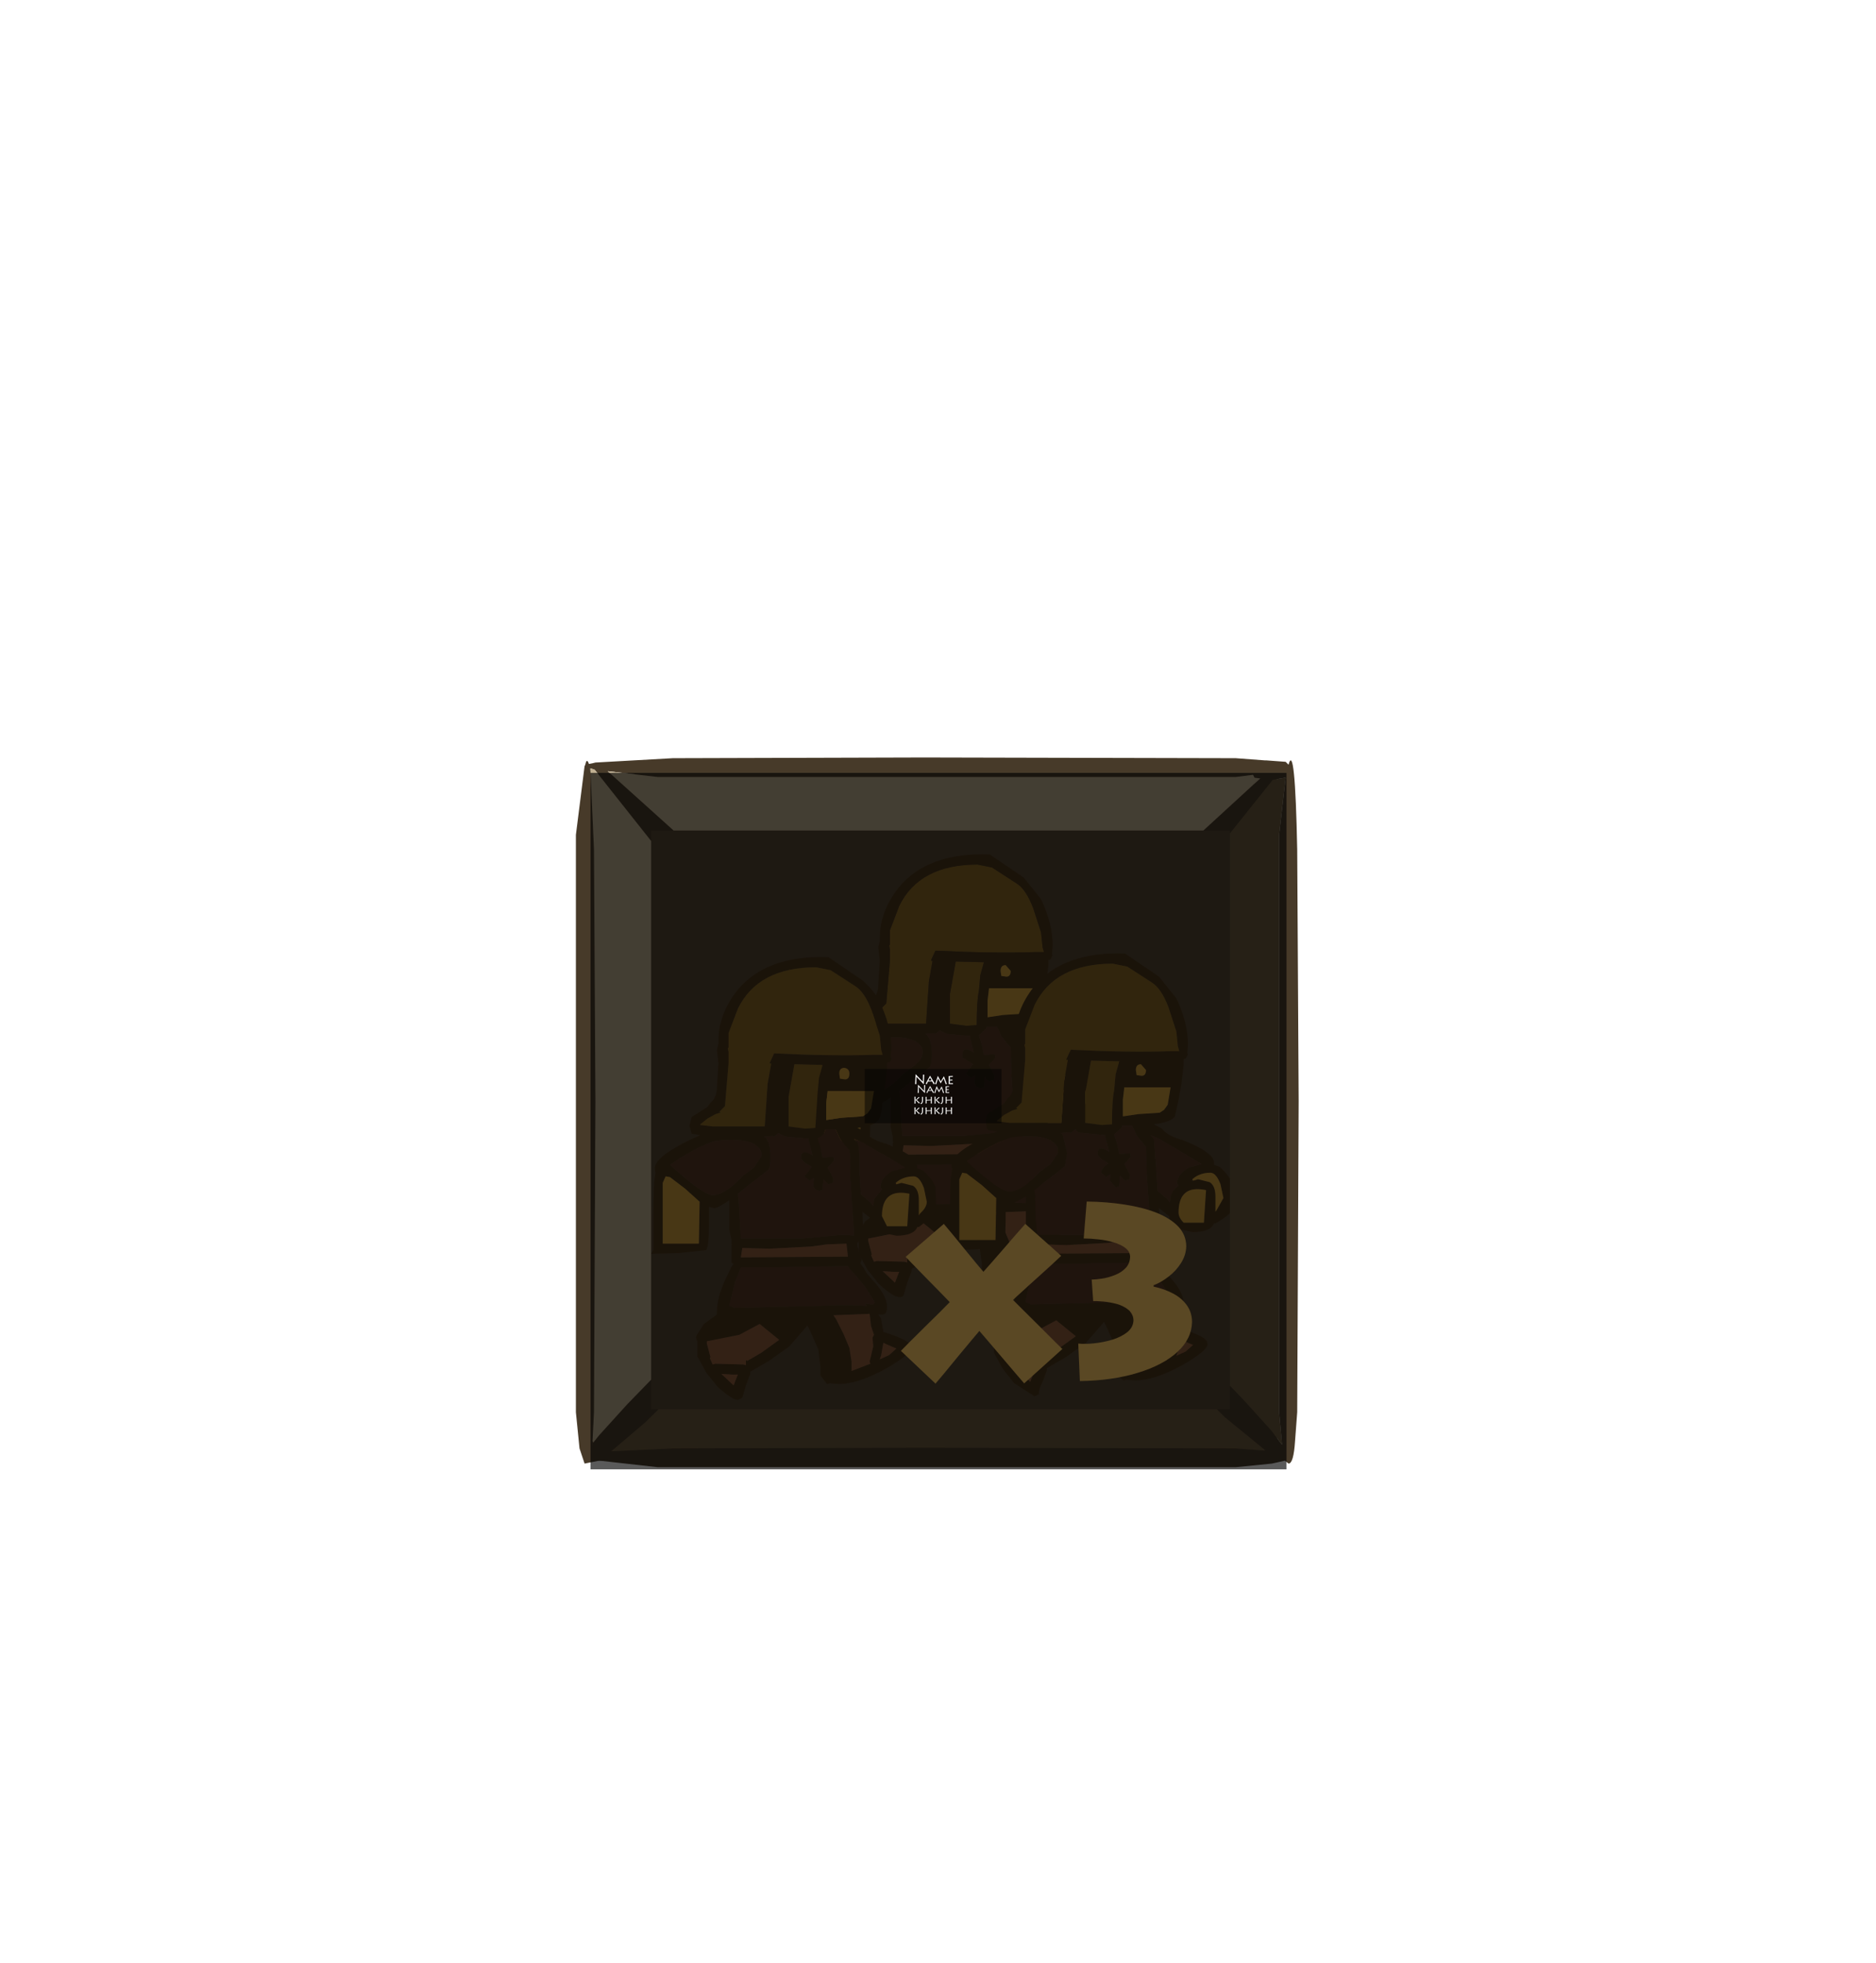 <?xml version="1.0" encoding="UTF-8" standalone="no"?>
<svg xmlns:ffdec="https://www.free-decompiler.com/flash" xmlns:xlink="http://www.w3.org/1999/xlink" ffdec:objectType="frame" height="135.65px" width="129.65px" xmlns="http://www.w3.org/2000/svg">
  <g transform="matrix(1.0, 0.0, 0.0, 1.0, 45.0, 57.4)">
    <use ffdec:characterId="933" height="47.45" id="bgcolor" transform="matrix(1.0, 0.0, 0.0, 1.0, -4.2, -3.9)" width="47.45" xlink:href="#sprite0"/>
    <use ffdec:characterId="921" height="22.0" id="hitbox" transform="matrix(2.23, 0.0, 0.0, 2.175, -4.55, -4.25)" width="22.0" xlink:href="#sprite1"/>
    <clipPath id="clipPath0">
      <path d="M 0 0 L 0 40 L 40 40 L 40 0 Z"/>
    </clipPath>
    <g clip-path="url(#clipPath0)">
      <filter id="filter0">
        <feColorMatrix in="SourceGraphic" result="filterResult0" type="matrix" values="0 0 0 0 1.0,0 0 0 0 0.2,0 0 0 0 0.0,0 0 0 1 0"/>
        <feConvolveMatrix divisor="784.0" in="filterResult0" kernelMatrix="1 1 1 1 1 1 1 1 1 1 1 1 1 1 1 1 1 1 1 1 1 1 1 1 1 1 1 1 1 1 1 1 1 1 1 1 1 1 1 1 1 1 1 1 1 1 1 1 1 1 1 1 1 1 1 1 1 1 1 1 1 1 1 1 1 1 1 1 1 1 1 1 1 1 1 1 1 1 1 1 1 1 1 1 1 1 1 1 1 1 1 1 1 1 1 1 1 1 1 1 1 1 1 1 1 1 1 1 1 1 1 1 1 1 1 1 1 1 1 1 1 1 1 1 1 1 1 1 1 1 1 1 1 1 1 1 1 1 1 1 1 1 1 1 1 1 1 1 1 1 1 1 1 1 1 1 1 1 1 1 1 1 1 1 1 1 1 1 1 1 1 1 1 1 1 1 1 1 1 1 1 1 1 1 1 1 1 1 1 1 1 1 1 1 1 1 1 1 1 1 1 1 1 1 1 1 1 1 1 1 1 1 1 1 1 1 1 1 1 1 1 1 1 1 1 1 1 1 1 1 1 1 1 1 1 1 1 1 1 1 1 1 1 1 1 1 1 1 1 1 1 1 1 1 1 1 1 1 1 1 1 1 1 1 1 1 1 1 1 1 1 1 1 1 1 1 1 1 1 1 1 1 1 1 1 1 1 1 1 1 1 1 1 1 1 1 1 1 1 1 1 1 1 1 1 1 1 1 1 1 1 1 1 1 1 1 1 1 1 1 1 1 1 1 1 1 1 1 1 1 1 1 1 1 1 1 1 1 1 1 1 1 1 1 1 1 1 1 1 1 1 1 1 1 1 1 1 1 1 1 1 1 1 1 1 1 1 1 1 1 1 1 1 1 1 1 1 1 1 1 1 1 1 1 1 1 1 1 1 1 1 1 1 1 1 1 1 1 1 1 1 1 1 1 1 1 1 1 1 1 1 1 1 1 1 1 1 1 1 1 1 1 1 1 1 1 1 1 1 1 1 1 1 1 1 1 1 1 1 1 1 1 1 1 1 1 1 1 1 1 1 1 1 1 1 1 1 1 1 1 1 1 1 1 1 1 1 1 1 1 1 1 1 1 1 1 1 1 1 1 1 1 1 1 1 1 1 1 1 1 1 1 1 1 1 1 1 1 1 1 1 1 1 1 1 1 1 1 1 1 1 1 1 1 1 1 1 1 1 1 1 1 1 1 1 1 1 1 1 1 1 1 1 1 1 1 1 1 1 1 1 1 1 1 1 1 1 1 1 1 1 1 1 1 1 1 1 1 1 1 1 1 1 1 1 1 1 1 1 1 1 1 1 1 1 1 1 1 1 1 1 1 1 1 1 1 1 1 1 1 1 1 1 1 1 1 1 1 1 1 1 1 1 1 1 1 1 1 1 1 1 1 1 1 1 1 1 1 1 1 1 1 1 1 1 1 1 1 1 1 1 1 1 1 1 1 1 1 1 1 1 1 1 1 1 1 1 1 1 1 1 1 1 1 1 1 1 1 1 1 1 1 1 1 1 1 1 1 1 1 1 1 1 1 1 1 1 1 1 1 1 1 1 1 1 1 1 1 1 1 1 1 1 1 1 1 1 1 1 1 1 1 1 1 1 1 1 1 1 1 1 1 1 1 1 1 1 1 1 1 1 1 1 1 1 1 1 1 1 1 1 1 1 1 1 1 1 1 1 1 1 1 1 1 1 1 1 1 1 1 1 1 1 1 1 1 1 1 1 1 1 1 1 1 1 1 1 1 1 1 1 1 1 1 1 1 1 1 1 1 1 1 1 1" order="28 28" result="filterResult1"/>
        <feConvolveMatrix divisor="784.0" in="filterResult1" kernelMatrix="1 1 1 1 1 1 1 1 1 1 1 1 1 1 1 1 1 1 1 1 1 1 1 1 1 1 1 1 1 1 1 1 1 1 1 1 1 1 1 1 1 1 1 1 1 1 1 1 1 1 1 1 1 1 1 1 1 1 1 1 1 1 1 1 1 1 1 1 1 1 1 1 1 1 1 1 1 1 1 1 1 1 1 1 1 1 1 1 1 1 1 1 1 1 1 1 1 1 1 1 1 1 1 1 1 1 1 1 1 1 1 1 1 1 1 1 1 1 1 1 1 1 1 1 1 1 1 1 1 1 1 1 1 1 1 1 1 1 1 1 1 1 1 1 1 1 1 1 1 1 1 1 1 1 1 1 1 1 1 1 1 1 1 1 1 1 1 1 1 1 1 1 1 1 1 1 1 1 1 1 1 1 1 1 1 1 1 1 1 1 1 1 1 1 1 1 1 1 1 1 1 1 1 1 1 1 1 1 1 1 1 1 1 1 1 1 1 1 1 1 1 1 1 1 1 1 1 1 1 1 1 1 1 1 1 1 1 1 1 1 1 1 1 1 1 1 1 1 1 1 1 1 1 1 1 1 1 1 1 1 1 1 1 1 1 1 1 1 1 1 1 1 1 1 1 1 1 1 1 1 1 1 1 1 1 1 1 1 1 1 1 1 1 1 1 1 1 1 1 1 1 1 1 1 1 1 1 1 1 1 1 1 1 1 1 1 1 1 1 1 1 1 1 1 1 1 1 1 1 1 1 1 1 1 1 1 1 1 1 1 1 1 1 1 1 1 1 1 1 1 1 1 1 1 1 1 1 1 1 1 1 1 1 1 1 1 1 1 1 1 1 1 1 1 1 1 1 1 1 1 1 1 1 1 1 1 1 1 1 1 1 1 1 1 1 1 1 1 1 1 1 1 1 1 1 1 1 1 1 1 1 1 1 1 1 1 1 1 1 1 1 1 1 1 1 1 1 1 1 1 1 1 1 1 1 1 1 1 1 1 1 1 1 1 1 1 1 1 1 1 1 1 1 1 1 1 1 1 1 1 1 1 1 1 1 1 1 1 1 1 1 1 1 1 1 1 1 1 1 1 1 1 1 1 1 1 1 1 1 1 1 1 1 1 1 1 1 1 1 1 1 1 1 1 1 1 1 1 1 1 1 1 1 1 1 1 1 1 1 1 1 1 1 1 1 1 1 1 1 1 1 1 1 1 1 1 1 1 1 1 1 1 1 1 1 1 1 1 1 1 1 1 1 1 1 1 1 1 1 1 1 1 1 1 1 1 1 1 1 1 1 1 1 1 1 1 1 1 1 1 1 1 1 1 1 1 1 1 1 1 1 1 1 1 1 1 1 1 1 1 1 1 1 1 1 1 1 1 1 1 1 1 1 1 1 1 1 1 1 1 1 1 1 1 1 1 1 1 1 1 1 1 1 1 1 1 1 1 1 1 1 1 1 1 1 1 1 1 1 1 1 1 1 1 1 1 1 1 1 1 1 1 1 1 1 1 1 1 1 1 1 1 1 1 1 1 1 1 1 1 1 1 1 1 1 1 1 1 1 1 1 1 1 1 1 1 1 1 1 1 1 1 1 1 1 1 1 1 1 1 1 1 1 1 1 1 1 1 1 1 1 1 1 1 1 1 1 1 1 1 1 1 1 1 1 1 1 1 1 1 1 1 1 1 1 1 1 1 1 1 1 1 1 1 1 1 1 1 1 1 1 1 1 1 1 1 1 1 1 1 1 1 1 1 1 1 1 1 1 1 1 1 1 1" order="28 28" result="filterResult2"/>
        <feConvolveMatrix divisor="784.0" in="filterResult2" kernelMatrix="1 1 1 1 1 1 1 1 1 1 1 1 1 1 1 1 1 1 1 1 1 1 1 1 1 1 1 1 1 1 1 1 1 1 1 1 1 1 1 1 1 1 1 1 1 1 1 1 1 1 1 1 1 1 1 1 1 1 1 1 1 1 1 1 1 1 1 1 1 1 1 1 1 1 1 1 1 1 1 1 1 1 1 1 1 1 1 1 1 1 1 1 1 1 1 1 1 1 1 1 1 1 1 1 1 1 1 1 1 1 1 1 1 1 1 1 1 1 1 1 1 1 1 1 1 1 1 1 1 1 1 1 1 1 1 1 1 1 1 1 1 1 1 1 1 1 1 1 1 1 1 1 1 1 1 1 1 1 1 1 1 1 1 1 1 1 1 1 1 1 1 1 1 1 1 1 1 1 1 1 1 1 1 1 1 1 1 1 1 1 1 1 1 1 1 1 1 1 1 1 1 1 1 1 1 1 1 1 1 1 1 1 1 1 1 1 1 1 1 1 1 1 1 1 1 1 1 1 1 1 1 1 1 1 1 1 1 1 1 1 1 1 1 1 1 1 1 1 1 1 1 1 1 1 1 1 1 1 1 1 1 1 1 1 1 1 1 1 1 1 1 1 1 1 1 1 1 1 1 1 1 1 1 1 1 1 1 1 1 1 1 1 1 1 1 1 1 1 1 1 1 1 1 1 1 1 1 1 1 1 1 1 1 1 1 1 1 1 1 1 1 1 1 1 1 1 1 1 1 1 1 1 1 1 1 1 1 1 1 1 1 1 1 1 1 1 1 1 1 1 1 1 1 1 1 1 1 1 1 1 1 1 1 1 1 1 1 1 1 1 1 1 1 1 1 1 1 1 1 1 1 1 1 1 1 1 1 1 1 1 1 1 1 1 1 1 1 1 1 1 1 1 1 1 1 1 1 1 1 1 1 1 1 1 1 1 1 1 1 1 1 1 1 1 1 1 1 1 1 1 1 1 1 1 1 1 1 1 1 1 1 1 1 1 1 1 1 1 1 1 1 1 1 1 1 1 1 1 1 1 1 1 1 1 1 1 1 1 1 1 1 1 1 1 1 1 1 1 1 1 1 1 1 1 1 1 1 1 1 1 1 1 1 1 1 1 1 1 1 1 1 1 1 1 1 1 1 1 1 1 1 1 1 1 1 1 1 1 1 1 1 1 1 1 1 1 1 1 1 1 1 1 1 1 1 1 1 1 1 1 1 1 1 1 1 1 1 1 1 1 1 1 1 1 1 1 1 1 1 1 1 1 1 1 1 1 1 1 1 1 1 1 1 1 1 1 1 1 1 1 1 1 1 1 1 1 1 1 1 1 1 1 1 1 1 1 1 1 1 1 1 1 1 1 1 1 1 1 1 1 1 1 1 1 1 1 1 1 1 1 1 1 1 1 1 1 1 1 1 1 1 1 1 1 1 1 1 1 1 1 1 1 1 1 1 1 1 1 1 1 1 1 1 1 1 1 1 1 1 1 1 1 1 1 1 1 1 1 1 1 1 1 1 1 1 1 1 1 1 1 1 1 1 1 1 1 1 1 1 1 1 1 1 1 1 1 1 1 1 1 1 1 1 1 1 1 1 1 1 1 1 1 1 1 1 1 1 1 1 1 1 1 1 1 1 1 1 1 1 1 1 1 1 1 1 1 1 1 1 1 1 1 1 1 1 1 1 1 1 1 1 1 1 1 1 1 1 1 1 1 1 1 1 1 1 1 1 1 1 1 1 1 1 1 1 1 1 1 1 1 1 1 1 1" order="28 28" result="filterResult3"/>
        <feComposite in="SourceGraphic" in2="filterResult3" operator="over" result="filterResult4"/>
      </filter>
      <use ffdec:characterId="989" filter="url(#filter0)" height="37.7" transform="matrix(1.0, 0.0, 0.0, 1.0, 0.0, 1.65)" width="40.2" xlink:href="#sprite2"/>
      <filter id="filter3">
        <feColorMatrix in="SourceGraphic" result="filterResult5" type="matrix" values="0 0 0 0 0.0,0 0 0 0 0.0,0 0 0 0 0.0,0 0 0 1 0"/>
        <feConvolveMatrix divisor="9.0" in="filterResult5" kernelMatrix="1 1 1 1 1 1 1 1 1" order="3 3" result="filterResult6"/>
        <feComposite in="SourceGraphic" in2="filterResult6" operator="over" result="filterResult7"/>
      </filter>
      <use ffdec:characterId="990" filter="url(#filter3)" height="15.3" transform="matrix(1.0, 0.0, 0.0, 1.0, 16.75, 24.35)" width="28.35" xlink:href="#text0"/>
    </g>
    <filter id="filter4">
      <feColorMatrix in="SourceGraphic" result="filterResult8" type="matrix" values="0 0 0 0 0.0,0 0 0 0 0.0,0 0 0 0 0.0,0 0 0 1 0"/>
      <feConvolveMatrix divisor="4.0" in="filterResult8" kernelMatrix="1 1 1 1" order="2 2" result="filterResult9"/>
      <feComposite in="SourceGraphic" in2="filterResult9" operator="over" result="filterResult10"/>
    </filter>
    <use ffdec:characterId="935" filter="url(#filter4)" height="15.75" id="txt_hotkey" transform="matrix(1.0, 0.0, 0.0, 1.0, -3.85, -0.1)" width="18.0" xlink:href="#text1"/>
    <use ffdec:characterId="948" ffdec:characterName="Army_fla.Hud_BgButton_151" height="97.6" id="bg" transform="matrix(1.0, 0.0, 0.0, 1.0, -29.05, -29.25)" width="97.6" xlink:href="#sprite3"/>
    <use ffdec:characterId="950" ffdec:characterName="Army_fla.Hud_cooldown_152" height="48.5" id="cdcover" transform="matrix(0.998, 0.0, 0.0, 0.99, -4.2, -4)" width="48.1" xlink:href="#sprite4"/>
    <use ffdec:characterId="950" ffdec:characterName="Army_fla.Hud_cooldown_152" height="48.5" id="cd" transform="matrix(0.998, 0.0, 0.0, 0.99, -4.2, -4)" width="48.1" xlink:href="#sprite5"/>
    <use ffdec:characterId="953" ffdec:characterName="Army_fla.Hud_Description_153" height="50.1" id="desc" transform="matrix(0.075, 0.0, 0.0, 0.075, 14.65, 16.478)" width="129.55" xlink:href="#sprite6"/>
  </g>
  <defs>
    <g id="sprite0" transform="matrix(1.0, 0.0, 0.0, 1.0, 0.0, 0.0)">
      <use ffdec:characterId="932" height="47.45" transform="matrix(1.0, 0.0, 0.0, 1.0, 0.0, 0.0)" width="47.45" xlink:href="#shape0"/>
    </g>
    <g id="shape0" transform="matrix(1.0, 0.0, 0.0, 1.0, 0.0, 0.0)">
      <path d="M47.45 0.0 L47.45 47.45 0.0 47.45 0.0 0.0 47.45 0.0" fill="#564732" fill-rule="evenodd" stroke="none"/>
    </g>
    <g id="sprite1" transform="matrix(1.0, 0.0, 0.0, 1.0, 0.0, 0.0)">
      <use ffdec:characterId="145" height="22.0" transform="matrix(1.0, 0.0, 0.0, 1.0, 0.0, 0.0)" width="22.0" xlink:href="#shape1"/>
    </g>
    <g id="shape1" transform="matrix(1.0, 0.0, 0.0, 1.0, 0.0, 0.0)">
      <path d="M22.0 0.0 L22.0 22.0 0.0 22.0 0.0 0.0 22.0 0.0" fill="#00ff00" fill-opacity="0.0" fill-rule="evenodd" stroke="none"/>
    </g>
    <g id="sprite2" transform="matrix(1.0, 0.0, 0.0, 1.0, 20.2, 17.95)">
      <use ffdec:characterId="988" height="37.7" transform="matrix(1.0, 0.0, 0.0, 1.0, -20.2, -17.95)" width="40.2" xlink:href="#shape2"/>
    </g>
    <g id="shape2" transform="matrix(1.0, 0.0, 0.0, 1.0, 20.2, 17.95)">
      <path d="M-4.35 -7.25 L-3.95 -7.65 -3.7 -10.6 -3.7 -11.4 -3.75 -11.65 -3.7 -11.7 -3.7 -11.8 -3.7 -12.7 -3.05 -14.4 Q-1.65 -17.25 2.35 -17.25 L3.35 -17.05 5.05 -15.95 Q5.7 -15.55 6.2 -14.25 L6.75 -12.55 6.85 -11.55 6.95 -11.2 6.3 -11.2 Q3.55 -11.1 -0.55 -11.3 L-0.85 -10.65 -0.85 -10.6 -0.75 -10.6 -1.0 -9.2 -1.2 -6.25 -4.8 -6.25 -5.65 -6.35 -5.65 -6.4 -5.15 -6.8 -4.6 -7.1 -4.3 -7.2 -4.25 -7.25 -4.35 -7.25 M2.8 -10.5 L2.55 -9.6 2.45 -8.5 Q2.3 -7.85 2.3 -6.15 L1.6 -6.1 0.45 -6.25 0.45 -8.3 0.85 -10.55 2.8 -10.5" fill="#8a6924" fill-rule="evenodd" stroke="none"/>
      <path d="M5.55 -16.35 L6.75 -14.85 Q7.55 -13.15 7.55 -11.65 L7.5 -11.05 7.55 -11.0 7.4 -10.7 7.25 -10.65 7.25 -10.25 7.1 -8.95 6.9 -7.85 6.65 -6.7 Q6.4 -6.3 5.2 -6.15 L5.75 -5.85 7.2 -5.05 Q9.35 -4.2 9.35 -3.5 L9.35 -3.35 9.75 -3.2 10.6 -2.05 10.65 -1.05 10.6 -0.2 Q10.4 0.15 9.45 0.7 L9.35 0.7 Q9.1 1.3 7.9 1.3 L6.65 1.05 Q6.3 0.75 6.25 0.2 L5.55 -0.35 5.6 0.9 5.55 1.4 5.5 1.5 5.25 1.75 5.2 1.8 5.2 2.0 Q5.2 2.3 5.5 3.0 L5.4 3.2 5.65 3.55 5.85 3.9 6.15 4.25 Q7.25 5.4 7.25 6.2 7.25 6.75 6.95 6.75 L6.65 6.75 6.85 7.05 6.85 7.1 7.0 7.95 7.6 8.15 Q8.7 8.55 8.8 8.8 L8.85 8.8 8.9 9.05 Q8.9 9.5 7.15 10.5 5.25 11.55 3.9 11.55 L3.3 11.5 3.1 11.55 Q2.7 11.3 2.65 10.95 L2.65 10.35 2.5 9.15 1.9 7.8 1.75 7.5 1.5 7.8 0.5 8.95 -0.9 9.95 -2.2 10.7 -2.2 10.85 -2.5 11.65 -2.75 12.5 Q-2.8 12.65 -3.05 12.65 -3.45 12.65 -4.45 11.75 L-5.25 10.75 -5.85 9.65 -5.85 8.8 -5.85 8.55 -5.9 8.55 -5.95 8.3 -5.85 8.1 -5.4 7.4 -4.5 6.75 -4.5 6.55 Q-4.5 5.65 -4.0 4.5 L-3.5 3.45 -3.35 3.25 -3.5 3.15 -3.5 1.95 -3.45 1.95 -3.5 1.9 -3.5 1.55 -3.65 0.9 -3.65 -1.15 Q-4.45 -0.6 -4.7 -0.6 L-5.05 -0.7 -5.05 0.4 Q-5.05 2.05 -5.25 2.3 L-7.15 2.5 -9.05 2.55 Q-8.85 2.5 -8.9 2.3 L-8.9 -0.2 -8.85 -2.35 -8.75 -3.05 -8.8 -3.35 Q-8.8 -4.25 -5.65 -5.65 L-6.25 -5.75 -6.4 -6.3 -6.25 -6.9 -5.15 -7.6 -4.9 -7.95 Q-4.5 -8.25 -4.5 -9.0 L-4.4 -10.6 -4.5 -11.55 -4.4 -11.95 -4.4 -12.15 Q-4.4 -14.0 -3.1 -15.65 -1.1 -18.1 3.2 -17.95 L5.55 -16.35 M-4.3 -7.2 L-4.6 -7.1 -5.15 -6.8 -5.65 -6.4 -5.65 -6.35 -4.8 -6.25 -1.2 -6.25 -1.0 -9.2 -0.75 -10.6 -0.85 -10.6 -0.85 -10.65 -0.55 -11.3 Q3.55 -11.1 6.3 -11.2 L6.95 -11.2 6.85 -11.55 6.75 -12.55 6.2 -14.25 Q5.7 -15.55 5.05 -15.95 L3.35 -17.05 2.35 -17.25 Q-1.65 -17.25 -3.05 -14.4 L-3.7 -12.7 -3.7 -11.8 -3.7 -11.7 -3.75 -11.65 -3.7 -11.4 -3.7 -10.6 -3.95 -7.65 -4.35 -7.25 -4.3 -7.2 M6.45 -9.4 L6.4 -9.4 6.45 -9.35 6.45 -9.4 M5.9 -7.15 L6.15 -7.5 6.35 -8.7 3.65 -8.7 3.15 -8.7 3.05 -7.85 3.05 -6.7 3.1 -6.7 4.1 -6.85 5.6 -6.95 5.9 -7.15 M2.8 -10.5 L0.85 -10.55 0.45 -8.3 0.45 -6.25 1.6 -6.1 2.3 -6.15 Q2.3 -7.85 2.45 -8.5 L2.55 -9.6 2.8 -10.5 M4.3 -10.3 Q3.95 -10.3 3.95 -9.9 L4.0 -9.55 4.35 -9.5 Q4.65 -9.5 4.65 -9.9 L4.3 -10.3 M4.0 -5.4 L3.7 -6.05 3.5 -6.05 3.0 -6.05 2.95 -5.9 2.45 -5.45 2.65 -4.8 2.8 -4.1 3.55 -4.15 3.6 -3.9 3.15 -3.4 3.55 -2.65 3.5 -2.35 3.2 -2.25 Q3.05 -2.25 2.85 -2.6 L2.8 -1.85 2.55 -1.8 Q2.15 -1.9 2.15 -2.25 L2.2 -2.7 1.9 -2.5 1.55 -2.8 2.05 -3.45 1.5 -3.8 Q1.3 -3.85 1.3 -4.05 1.3 -4.8 2.1 -4.25 L2.05 -4.45 1.85 -5.25 1.85 -5.4 0.25 -5.55 -0.2 -5.75 -0.2 -5.8 -0.3 -5.75 -0.55 -5.55 -0.65 -5.6 -1.25 -5.55 -1.1 -5.45 Q-0.8 -5.0 -0.8 -4.15 -0.8 -3.4 -0.95 -3.25 L-2.3 -2.2 -3.05 -1.6 -3.0 -1.15 -2.85 1.5 1.35 1.5 4.0 1.25 4.6 1.25 4.95 1.3 4.95 0.9 4.7 -2.8 4.65 -4.6 4.35 -4.95 4.0 -5.4 M8.5 -3.4 L6.65 -4.5 5.55 -5.15 4.95 -5.4 5.2 -5.15 5.35 -3.15 5.45 -1.55 6.1 -1.0 6.3 -0.75 6.35 -1.2 Q6.5 -1.65 6.9 -1.9 L6.8 -2.05 Q6.8 -2.7 7.6 -3.15 L8.5 -3.4 M7.9 -2.25 L8.25 -2.35 9.05 -2.15 Q9.45 -1.9 9.45 -1.15 L9.45 -0.1 9.55 -0.25 10.0 -1.05 9.8 -2.0 Q9.5 -2.8 9.1 -2.8 8.35 -2.8 7.85 -2.35 L7.8 -2.25 7.9 -2.25 M6.9 -0.05 Q6.9 0.3 7.25 0.65 L8.65 0.65 8.8 -1.6 Q6.9 -2.0 6.9 -0.05 M-8.25 -2.35 L-8.25 1.85 -5.75 1.85 -5.7 -1.05 -6.7 -1.95 -7.75 -2.75 -8.05 -2.8 -8.25 -2.35 M-1.45 -4.15 Q-1.35 -4.6 -1.75 -4.9 -2.45 -5.5 -4.65 -5.25 -6.0 -4.8 -7.75 -3.6 -5.45 -1.5 -4.8 -1.5 -3.95 -1.5 -2.7 -2.85 -2.55 -2.95 -1.95 -3.4 -1.45 -3.85 -1.45 -4.15 M-2.85 2.8 L4.55 2.75 4.45 1.85 3.1 1.9 2.0 2.05 -0.85 2.2 -2.75 2.15 -2.85 2.8 M-3.65 6.15 L-3.35 6.25 -3.35 6.3 4.45 6.1 5.85 6.15 5.75 6.0 6.15 6.05 6.3 6.05 6.4 5.9 5.75 4.85 5.05 4.0 4.7 3.65 4.55 3.4 -0.9 3.5 -2.85 3.5 -3.25 4.5 -3.65 6.15 M-5.2 8.75 L-4.95 9.7 -5.0 9.75 -4.8 10.2 -4.6 10.15 -2.7 10.2 -2.5 10.25 -2.5 9.9 -2.4 9.95 Q-2.1 9.65 -1.45 9.4 L-0.2 8.5 -1.55 7.4 -2.95 8.15 -5.2 8.6 -5.2 8.75 M-3.45 10.9 L-4.2 10.85 -3.35 11.65 -3.1 11.0 -3.05 10.9 -3.45 10.9 M4.65 9.05 L4.8 10.0 4.8 10.65 6.1 10.15 6.05 10.0 Q6.05 9.4 6.3 8.95 L6.25 8.35 6.35 8.15 6.15 7.55 6.05 6.7 3.55 6.8 3.75 7.1 4.25 8.1 4.65 9.05 M7.0 8.7 L6.85 9.55 6.75 9.85 7.4 9.55 7.9 9.1 7.2 8.8 7.0 8.7" fill="#4a341a" fill-rule="evenodd" stroke="none"/>
      <path d="M5.9 -7.15 L5.6 -6.95 4.1 -6.85 3.1 -6.7 3.05 -6.7 3.05 -7.85 3.15 -8.7 3.65 -8.7 6.35 -8.7 6.15 -7.5 5.9 -7.15 M4.3 -10.3 L4.65 -9.9 Q4.65 -9.5 4.35 -9.5 L4.0 -9.55 3.95 -9.9 Q3.95 -10.3 4.3 -10.3 M7.85 -2.35 Q8.35 -2.8 9.1 -2.8 9.5 -2.8 9.8 -2.0 L10.0 -1.05 9.55 -0.25 9.45 -0.1 9.45 -1.15 Q9.45 -1.9 9.05 -2.15 L8.25 -2.35 7.9 -2.25 7.85 -2.35 M-8.25 -2.35 L-8.05 -2.8 -7.75 -2.75 -6.7 -1.95 -5.7 -1.05 -5.75 1.85 -8.25 1.85 -8.25 -2.35 M6.9 -0.05 Q6.9 -2.0 8.8 -1.6 L8.65 0.65 7.25 0.65 Q6.9 0.3 6.9 -0.05" fill="#cc9d3c" fill-rule="evenodd" stroke="none"/>
      <path d="M8.5 -3.4 L7.6 -3.15 Q6.8 -2.7 6.8 -2.05 L6.9 -1.9 Q6.5 -1.65 6.35 -1.2 L6.3 -0.75 6.1 -1.0 5.45 -1.55 5.35 -3.15 5.2 -5.15 4.95 -5.4 5.55 -5.15 6.65 -4.5 8.5 -3.4 M4.0 -5.4 L4.35 -4.95 4.65 -4.6 4.7 -2.8 4.95 0.9 4.95 1.3 4.6 1.25 4.0 1.25 1.35 1.5 -2.85 1.5 -3.0 -1.15 -3.05 -1.6 -2.3 -2.2 -0.95 -3.25 Q-0.8 -3.4 -0.8 -4.15 -0.8 -5.0 -1.1 -5.45 L-1.25 -5.55 -0.65 -5.6 -0.55 -5.55 -0.3 -5.75 -0.2 -5.8 -0.2 -5.75 0.25 -5.55 1.85 -5.4 1.85 -5.25 2.05 -4.45 2.1 -4.25 Q1.3 -4.8 1.3 -4.05 1.3 -3.85 1.5 -3.8 L2.05 -3.45 1.55 -2.8 1.9 -2.5 2.2 -2.7 2.15 -2.25 Q2.15 -1.9 2.55 -1.8 L2.8 -1.85 2.85 -2.6 Q3.05 -2.25 3.2 -2.25 L3.5 -2.35 3.55 -2.65 3.15 -3.4 3.6 -3.9 3.55 -4.15 2.8 -4.1 2.65 -4.8 2.45 -5.45 2.95 -5.9 3.0 -6.05 3.5 -6.05 3.7 -6.05 4.0 -5.4 M-1.45 -4.15 Q-1.45 -3.85 -1.95 -3.4 -2.55 -2.95 -2.7 -2.85 -3.95 -1.5 -4.8 -1.5 -5.45 -1.5 -7.75 -3.6 -6.0 -4.8 -4.65 -5.25 -2.45 -5.5 -1.75 -4.9 -1.35 -4.6 -1.45 -4.15 M-3.65 6.15 L-3.25 4.5 -2.85 3.5 -0.9 3.5 4.55 3.4 4.7 3.65 5.05 4.0 5.75 4.85 6.4 5.9 6.3 6.05 6.15 6.05 5.75 6.0 5.85 6.15 4.45 6.1 -3.35 6.3 -3.35 6.25 -3.65 6.15" fill="#593924" fill-rule="evenodd" stroke="none"/>
      <path d="M-2.85 2.8 L-2.75 2.15 -0.85 2.2 2.0 2.05 3.1 1.9 4.45 1.85 4.55 2.75 -2.85 2.8 M7.0 8.7 L7.2 8.8 7.9 9.1 7.4 9.55 6.75 9.85 6.85 9.55 7.0 8.7 M4.65 9.05 L4.25 8.1 3.75 7.1 3.55 6.8 6.05 6.7 6.15 7.55 6.35 8.15 6.25 8.35 6.3 8.95 Q6.05 9.4 6.05 10.0 L6.1 10.15 4.8 10.65 4.8 10.0 4.65 9.05 M-3.45 10.9 L-3.05 10.9 -3.1 11.0 -3.35 11.65 -4.2 10.85 -3.45 10.9 M-5.2 8.75 L-5.2 8.6 -2.95 8.15 -1.55 7.4 -0.2 8.5 -1.45 9.4 Q-2.1 9.65 -2.4 9.95 L-2.5 9.9 -2.5 10.25 -2.7 10.2 -4.6 10.15 -4.8 10.2 -5.0 9.75 -4.95 9.7 -5.2 8.75" fill="#915e3c" fill-rule="evenodd" stroke="none"/>
      <path d="M-4.35 -7.25 L-4.25 -7.25 -4.3 -7.2 -4.35 -7.25" fill="#282828" fill-rule="evenodd" stroke="none"/>
      <path d="M4.85 -4.7 L4.95 -5.1 4.95 -5.3 Q4.95 -7.15 6.25 -8.8 8.25 -11.25 12.55 -11.1 L14.9 -9.5 16.1 -8.0 Q16.9 -6.3 16.9 -4.8 L16.85 -4.2 16.9 -4.15 16.75 -3.85 16.6 -3.8 16.6 -3.4 16.45 -2.1 16.25 -1.0 16.0 0.15 Q15.75 0.55 14.55 0.7 L15.1 1.0 Q15.45 1.5 16.55 1.8 18.7 2.65 18.7 3.35 L18.7 3.5 19.1 3.65 Q19.8 4.3 19.95 4.8 L20.0 5.8 19.95 6.65 Q19.75 7.0 18.8 7.55 L18.7 7.55 Q18.45 8.15 17.25 8.15 L16.0 7.9 Q15.65 7.6 15.6 7.05 L14.9 6.5 14.95 7.75 14.9 8.25 14.85 8.35 14.6 8.6 14.55 8.65 14.55 8.85 14.85 9.85 14.75 10.05 15.0 10.4 15.2 10.75 15.5 11.1 Q16.6 12.25 16.6 13.05 16.6 13.6 16.3 13.6 L16.0 13.6 16.2 13.9 16.2 13.95 16.35 14.8 16.95 15.0 Q18.05 15.4 18.15 15.65 L18.2 15.65 18.25 15.9 Q18.25 16.35 16.5 17.35 14.6 18.4 13.25 18.4 L12.65 18.35 12.45 18.4 Q12.05 18.15 12.0 17.8 L12.0 17.2 11.85 16.0 11.25 14.65 11.1 14.35 10.85 14.65 9.85 15.8 8.45 16.8 7.15 17.55 7.15 17.7 6.85 18.5 Q6.55 19.1 6.6 19.35 L6.3 19.5 4.9 18.6 4.1 17.6 3.5 16.5 3.5 15.65 3.5 15.4 3.45 15.4 3.4 15.15 3.5 14.95 3.95 14.25 Q4.3 13.8 4.85 13.6 L4.85 13.4 Q4.85 12.5 5.35 11.35 5.45 10.85 5.85 10.3 L6.0 10.1 5.85 10.0 5.85 8.8 5.9 8.8 5.85 8.75 5.85 8.4 5.7 7.75 5.7 5.7 4.65 6.25 4.3 6.15 4.3 7.25 Q4.3 8.9 4.1 9.15 L2.2 9.35 0.3 9.4 0.45 9.15 0.45 6.65 0.5 4.5 0.6 3.8 0.55 3.5 Q0.55 2.6 3.7 1.2 L3.1 1.1 Q2.95 1.05 2.95 0.55 2.95 0.1 3.1 -0.05 L4.2 -0.75 4.45 -1.1 Q4.85 -1.4 4.85 -2.15 L4.95 -3.75 4.85 -4.7 M5.0 -0.4 L5.05 -0.35 4.75 -0.25 4.2 0.05 3.7 0.45 3.7 0.5 4.55 0.6 8.15 0.6 8.35 -2.35 8.6 -3.75 8.5 -3.75 8.5 -3.8 8.8 -4.45 Q12.9 -4.25 15.65 -4.35 L16.3 -4.35 16.2 -4.7 16.1 -5.7 15.55 -7.4 Q15.05 -8.7 14.4 -9.1 L12.7 -10.2 11.7 -10.4 Q7.7 -10.4 6.3 -7.55 L5.65 -5.85 5.65 -4.95 5.65 -4.85 5.6 -4.8 5.65 -4.55 5.65 -3.75 5.4 -0.8 5.0 -0.4 M10.2 -3.7 L9.8 -1.45 9.8 0.6 10.95 0.75 11.65 0.7 Q11.65 -1.0 11.8 -1.65 L11.9 -2.75 12.15 -3.65 10.2 -3.7 M12.4 -1.0 L12.4 0.15 12.45 0.15 13.45 0.0 14.95 -0.1 15.25 -0.3 15.5 -0.65 15.7 -1.85 13.0 -1.85 12.5 -1.85 12.4 -1.0 M13.35 -2.7 L13.7 -2.65 Q14.0 -2.65 14.0 -3.05 L13.65 -3.45 Q13.3 -3.45 13.3 -3.05 L13.35 -2.7 M15.8 -2.5 L15.8 -2.55 15.75 -2.55 15.8 -2.5 M17.25 4.6 L17.6 4.5 18.4 4.7 Q18.8 4.95 18.8 5.7 L18.8 6.75 18.9 6.6 19.35 5.8 19.15 4.85 Q18.85 4.05 18.45 4.05 17.7 4.05 17.2 4.5 L17.15 4.6 17.25 4.6 M16.25 4.95 L16.15 4.8 Q16.15 4.15 16.95 3.7 L17.85 3.45 16.0 2.35 14.9 1.7 14.3 1.45 14.55 1.7 14.7 3.7 14.8 5.3 15.45 5.85 15.65 6.1 15.7 5.65 Q15.85 5.2 16.25 4.95 M12.85 0.8 L12.35 0.8 12.3 0.95 11.8 1.4 12.0 2.05 12.15 2.75 12.9 2.7 12.95 2.95 12.5 3.45 12.9 4.2 12.85 4.5 12.55 4.6 12.2 4.25 12.15 5.0 11.9 5.05 11.5 4.6 11.55 4.15 11.25 4.35 10.9 4.05 Q10.9 3.75 11.4 3.4 L10.85 3.05 10.65 2.8 Q10.65 2.05 11.45 2.6 L11.4 2.4 11.2 1.6 11.2 1.45 9.6 1.3 Q9.25 1.3 9.15 1.1 L9.15 1.05 9.05 1.1 8.8 1.3 8.7 1.25 8.1 1.3 8.25 1.4 8.55 2.7 8.4 3.6 Q7.85 4.05 7.05 4.65 L6.3 5.25 6.35 5.7 Q6.35 7.5 6.5 8.35 L10.7 8.35 13.35 8.1 13.95 8.1 14.3 8.15 14.3 7.75 14.05 4.05 14.0 2.25 13.7 1.9 13.35 1.45 13.05 0.8 12.85 0.8 M11.35 8.9 L8.5 9.05 6.6 9.0 6.5 9.65 13.9 9.6 13.8 8.7 12.45 8.75 11.35 8.9 M14.05 10.5 L13.9 10.25 8.45 10.35 6.5 10.35 6.1 11.35 Q5.75 12.3 5.7 13.0 L6.0 13.1 6.0 13.15 13.8 12.95 15.2 13.0 15.1 12.85 15.5 12.9 15.65 12.9 15.75 12.75 15.1 11.7 14.4 10.85 14.05 10.5 M16.6 7.5 L18.0 7.5 18.15 5.25 Q16.25 4.85 16.25 6.8 16.25 7.15 16.6 7.5 M7.6 1.95 Q6.9 1.35 4.7 1.6 3.35 2.05 1.6 3.25 3.9 5.35 4.55 5.35 5.4 5.35 6.65 4.0 L7.4 3.45 7.9 2.7 Q8.0 2.25 7.6 1.95 M1.1 4.5 L1.1 8.7 3.6 8.7 3.65 5.8 2.65 4.9 1.6 4.1 1.3 4.05 1.1 4.5 M7.8 14.25 L6.4 15.0 4.15 15.45 4.15 15.6 4.4 16.55 4.35 16.6 4.55 17.05 4.75 17.0 6.65 17.05 6.85 17.1 6.85 16.75 6.95 16.8 Q7.25 16.5 7.9 16.25 L9.15 15.35 7.8 14.25 M6.3 17.75 L5.9 17.75 5.15 17.7 6.0 18.5 6.25 17.85 6.3 17.75 M15.7 15.0 L15.5 14.4 15.4 13.55 12.9 13.65 13.1 13.95 13.6 14.95 14.0 15.9 14.15 16.85 14.15 17.5 15.45 17.0 15.4 16.85 Q15.4 16.25 15.65 15.8 L15.6 15.2 15.7 15.0 M16.1 16.7 L16.75 16.4 17.25 15.95 16.55 15.65 16.35 15.55 16.2 16.4 16.1 16.7" fill="#4a341a" fill-rule="evenodd" stroke="none"/>
      <path d="M5.05 -0.35 L5.1 -0.4 5.0 -0.4 5.4 -0.8 5.65 -3.75 5.65 -4.55 5.6 -4.8 5.65 -4.85 5.65 -4.95 5.65 -5.85 6.3 -7.55 Q7.7 -10.4 11.7 -10.4 L12.7 -10.2 14.4 -9.1 Q15.05 -8.7 15.55 -7.4 L16.1 -5.7 16.2 -4.7 16.3 -4.35 15.65 -4.35 Q12.9 -4.25 8.8 -4.45 L8.5 -3.8 8.5 -3.75 8.6 -3.75 8.35 -2.35 8.15 0.6 4.55 0.6 3.7 0.5 3.7 0.45 4.2 0.05 4.75 -0.25 5.05 -0.35 M10.2 -3.7 L12.15 -3.65 11.9 -2.75 11.8 -1.65 Q11.65 -1.0 11.65 0.7 L10.95 0.75 9.8 0.6 9.8 -1.45 10.2 -3.7" fill="#8a6924" fill-rule="evenodd" stroke="none"/>
      <path d="M5.05 -0.35 L5.0 -0.4 5.1 -0.4 5.05 -0.35" fill="#282828" fill-rule="evenodd" stroke="none"/>
      <path d="M12.4 -1.0 L12.5 -1.85 13.0 -1.85 15.7 -1.85 15.5 -0.65 15.25 -0.3 14.95 -0.1 13.45 0.0 12.45 0.15 12.4 0.15 12.4 -1.0 M13.35 -2.7 L13.3 -3.05 Q13.3 -3.45 13.65 -3.45 L14.0 -3.05 Q14.0 -2.65 13.7 -2.65 L13.35 -2.7 M17.2 4.5 Q17.7 4.05 18.45 4.05 18.85 4.05 19.15 4.85 L19.35 5.8 18.9 6.6 18.8 6.75 18.8 5.7 Q18.8 4.95 18.4 4.7 L17.6 4.5 17.25 4.6 17.2 4.5 M16.6 7.5 Q16.25 7.15 16.25 6.8 16.25 4.85 18.15 5.25 L18.0 7.5 16.6 7.5 M1.1 4.5 L1.3 4.05 1.6 4.1 2.65 4.9 3.65 5.8 3.6 8.7 1.1 8.7 1.1 4.5" fill="#cc9d3c" fill-rule="evenodd" stroke="none"/>
      <path d="M12.85 0.8 L13.05 0.8 13.35 1.45 13.7 1.9 14.0 2.25 14.05 4.05 14.3 7.75 14.3 8.15 13.95 8.1 13.35 8.1 10.7 8.35 6.5 8.35 Q6.35 7.5 6.35 5.7 L6.3 5.25 7.05 4.65 Q7.85 4.05 8.4 3.6 L8.55 2.7 8.25 1.4 8.1 1.3 8.7 1.25 8.8 1.3 9.05 1.1 9.15 1.05 9.15 1.1 Q9.25 1.3 9.6 1.3 L11.2 1.45 11.2 1.6 11.4 2.4 11.45 2.6 Q10.65 2.05 10.65 2.8 L10.85 3.05 11.4 3.4 Q10.9 3.75 10.9 4.05 L11.25 4.35 11.55 4.15 11.5 4.6 11.9 5.05 12.15 5.0 12.2 4.25 12.55 4.6 12.85 4.5 12.9 4.2 12.5 3.45 12.95 2.95 12.9 2.7 12.15 2.75 12.0 2.05 11.8 1.4 12.3 0.95 12.35 0.8 12.85 0.8 M16.25 4.95 Q15.85 5.2 15.7 5.65 L15.65 6.1 15.45 5.85 14.8 5.3 14.7 3.7 14.55 1.7 14.3 1.45 14.9 1.7 16.0 2.35 17.85 3.45 16.95 3.7 Q16.15 4.15 16.15 4.8 L16.25 4.95 M14.05 10.5 L14.4 10.85 15.1 11.7 15.75 12.75 15.65 12.9 15.5 12.9 15.1 12.85 15.2 13.0 13.8 12.95 6.0 13.15 6.0 13.1 5.7 13.0 Q5.75 12.3 6.1 11.35 L6.5 10.35 8.45 10.35 13.9 10.25 14.05 10.5 M7.6 1.95 Q8.0 2.25 7.9 2.7 L7.4 3.45 6.65 4.0 Q5.4 5.35 4.55 5.35 3.9 5.35 1.6 3.25 3.35 2.05 4.7 1.6 6.9 1.35 7.6 1.95" fill="#593924" fill-rule="evenodd" stroke="none"/>
      <path d="M11.35 8.9 L12.45 8.75 13.8 8.7 13.9 9.6 6.5 9.65 6.6 9.0 8.5 9.05 11.35 8.9 M16.1 16.7 L16.2 16.4 16.35 15.55 16.55 15.65 17.25 15.95 16.75 16.4 16.1 16.7 M15.7 15.0 L15.6 15.2 15.65 15.8 Q15.4 16.25 15.4 16.85 L15.45 17.0 14.15 17.5 14.15 16.85 14.0 15.9 13.6 14.95 13.1 13.95 12.9 13.65 15.4 13.55 15.5 14.4 15.7 15.0 M6.3 17.75 L6.25 17.85 6.0 18.5 5.15 17.7 5.9 17.75 6.3 17.75 M7.8 14.25 L9.15 15.35 7.9 16.25 Q7.25 16.5 6.95 16.8 L6.85 16.75 6.85 17.1 6.65 17.05 4.75 17.0 4.55 17.05 4.35 16.6 4.4 16.55 4.15 15.6 4.15 15.45 6.4 15.0 7.8 14.25" fill="#915e3c" fill-rule="evenodd" stroke="none"/>
      <path d="M-15.55 -4.85 L-15.55 -5.05 Q-15.55 -6.9 -14.25 -8.55 -12.25 -11.0 -7.95 -10.85 L-5.6 -9.25 Q-4.75 -8.5 -4.4 -7.75 -3.6 -6.05 -3.6 -4.55 L-3.65 -3.95 -3.6 -3.9 Q-3.6 -3.65 -3.75 -3.6 L-3.9 -3.55 -3.9 -3.15 -4.05 -1.85 -4.25 -0.75 Q-4.25 0.05 -4.5 0.4 -4.75 0.8 -5.95 0.95 -5.7 1.05 -5.4 1.25 -5.05 1.75 -3.95 2.05 -1.8 2.9 -1.8 3.6 L-1.8 3.75 -1.4 3.9 Q-0.7 4.55 -0.55 5.05 L-0.5 6.05 -0.55 6.9 -1.7 7.8 -1.8 7.8 Q-2.05 8.4 -3.25 8.4 L-4.5 8.15 -4.9 7.3 -5.6 6.75 -5.55 8.0 -5.6 8.5 -5.65 8.6 -5.9 8.85 -5.95 8.9 -5.95 9.1 -5.65 10.1 -5.75 10.3 -5.5 10.65 -5.3 11.0 -5.0 11.35 Q-3.9 12.5 -3.9 13.3 -3.9 13.85 -4.2 13.85 L-4.5 13.85 -4.3 14.15 -4.3 14.2 -4.15 15.05 -3.55 15.25 Q-2.45 15.65 -2.35 15.9 L-2.3 15.9 -2.25 16.15 Q-2.25 16.6 -4.0 17.6 -5.9 18.65 -7.25 18.65 L-7.85 18.6 -8.05 18.65 -8.5 18.05 -8.5 17.45 -8.65 16.25 -9.25 14.9 -9.4 14.6 -9.65 14.9 -10.65 16.05 -12.05 17.05 -13.35 17.8 -13.35 17.95 -13.65 18.75 -13.9 19.6 -14.2 19.75 Q-14.6 19.75 -15.6 18.85 L-16.4 17.85 -17.0 16.75 -17.0 15.9 -17.0 15.65 -17.05 15.65 -17.1 15.4 -17.0 15.2 -16.55 14.5 -15.65 13.85 -15.65 13.65 Q-15.65 12.75 -15.15 11.6 L-14.65 10.55 -14.5 10.35 -14.65 10.25 -14.65 9.05 -14.6 9.05 -14.65 9.0 -14.65 8.65 -14.8 8.0 -14.8 5.95 Q-15.6 6.5 -15.85 6.5 L-16.2 6.4 -16.2 7.5 Q-16.2 9.15 -16.4 9.4 L-18.3 9.6 -20.2 9.65 -20.05 9.4 -20.05 6.9 -20.0 4.75 -19.9 4.05 -19.95 3.75 Q-19.95 2.85 -16.8 1.45 L-17.4 1.35 -17.55 0.8 -17.4 0.2 -16.3 -0.5 -16.05 -0.85 Q-15.65 -1.15 -15.65 -1.9 L-15.55 -3.5 -15.65 -4.45 -15.55 -4.85 M-15.5 -0.15 L-15.45 -0.1 -15.75 0.0 -16.3 0.3 -16.8 0.7 -16.8 0.75 -15.95 0.85 -12.35 0.85 -12.15 -2.1 -11.9 -3.5 -12.0 -3.5 -12.0 -3.55 -11.7 -4.2 Q-7.6 -4.0 -4.85 -4.1 L-4.2 -4.1 -4.3 -4.45 -4.4 -5.45 -4.95 -7.15 Q-5.45 -8.45 -6.1 -8.85 L-7.8 -9.95 -8.8 -10.15 Q-12.8 -10.15 -14.2 -7.3 L-14.85 -5.6 -14.85 -4.7 -14.85 -4.6 -14.9 -4.55 -14.85 -4.3 -14.85 -3.5 -15.1 -0.55 -15.5 -0.15 M-10.7 -1.2 L-10.7 0.85 -9.55 1.0 -8.85 0.95 -8.7 -1.4 -8.6 -2.5 -8.35 -3.4 -10.3 -3.45 -10.7 -1.2 M-8.1 -0.75 L-8.1 0.4 -8.05 0.4 -7.05 0.25 -5.55 0.15 -5.25 -0.05 -5.0 -0.4 -4.8 -1.6 -7.5 -1.6 -8.0 -1.6 -8.1 -0.75 M-7.15 -2.45 L-6.8 -2.4 Q-6.5 -2.4 -6.5 -2.8 -6.5 -3.15 -6.85 -3.2 -7.2 -3.2 -7.2 -2.8 L-7.15 -2.45 M-4.7 -2.3 L-4.75 -2.3 -4.7 -2.25 -4.7 -2.3 M-4.35 5.05 Q-4.35 4.4 -3.55 3.95 L-2.65 3.7 Q-3.55 3.1 -4.5 2.6 L-5.6 1.95 -6.2 1.7 -5.95 1.95 Q-5.75 2.5 -5.8 3.95 L-5.7 5.55 -5.05 6.1 -4.85 6.35 -4.8 5.9 -4.25 5.2 -4.35 5.05 M-3.3 4.75 L-3.35 4.85 -3.25 4.85 -2.9 4.75 -2.1 4.95 Q-1.7 5.2 -1.7 5.95 L-1.7 7.0 -1.6 6.85 Q-1.15 6.45 -1.15 6.05 L-1.35 5.1 Q-1.65 4.3 -2.05 4.3 -2.8 4.3 -3.3 4.75 M-7.15 1.7 L-7.45 1.05 -7.65 1.05 -8.15 1.05 -8.2 1.2 Q-8.3 1.5 -8.7 1.65 L-8.5 2.3 -8.35 3.0 -7.6 2.95 -7.55 3.2 -8.0 3.7 -7.6 4.45 -7.65 4.75 -7.95 4.85 -8.3 4.5 -8.35 5.25 -8.6 5.3 Q-9.0 5.2 -9.0 4.85 L-8.95 4.4 -9.25 4.6 -9.6 4.3 -9.1 3.65 -9.65 3.3 -9.85 3.05 Q-9.85 2.3 -9.05 2.85 L-9.1 2.65 -9.3 1.85 -9.3 1.7 -10.9 1.55 -11.35 1.35 -11.35 1.3 -11.45 1.35 -11.7 1.55 -11.8 1.5 -12.4 1.55 -12.25 1.65 Q-11.95 2.1 -11.95 2.95 -11.95 3.7 -12.1 3.85 L-13.45 4.9 -14.2 5.5 -14.15 5.95 -14.0 8.6 -9.8 8.6 -7.15 8.35 -6.55 8.35 -6.2 8.4 -6.2 8.0 -6.45 4.3 Q-6.4 3.1 -6.5 2.5 L-6.8 2.15 -7.15 1.7 M-9.15 9.15 L-12.0 9.3 -13.9 9.25 -14.0 9.9 -6.6 9.85 -6.7 8.95 -8.05 9.0 -9.15 9.15 M-6.1 11.1 L-6.45 10.75 -6.6 10.5 -12.05 10.6 -14.0 10.6 -14.4 11.6 -14.8 13.25 -14.5 13.35 -14.5 13.4 -6.7 13.2 -5.3 13.25 -5.4 13.1 -5.0 13.15 -4.85 13.15 -4.75 13.0 -5.4 11.95 -6.1 11.1 M-2.5 7.75 L-2.35 5.5 Q-4.25 5.1 -4.25 7.05 L-3.9 7.75 -2.5 7.75 M-13.1 3.7 L-12.6 2.95 Q-12.5 2.5 -12.9 2.2 -13.6 1.6 -15.8 1.85 -17.15 2.3 -18.9 3.5 -16.6 5.6 -15.95 5.6 -15.1 5.6 -13.85 4.25 L-13.1 3.7 M-18.9 4.35 L-19.2 4.3 -19.4 4.75 -19.4 8.95 -16.9 8.95 -16.85 6.05 -17.85 5.15 -18.9 4.35 M-14.1 15.25 L-16.35 15.7 -16.35 15.85 -16.1 16.8 -16.15 16.85 -15.95 17.3 -15.75 17.25 -13.85 17.3 -13.65 17.35 -13.65 17.0 -13.55 17.05 -12.6 16.5 -11.35 15.6 -12.7 14.5 -14.1 15.25 M-14.6 18.0 L-15.35 17.95 -14.5 18.75 -14.25 18.1 -14.2 18.0 -14.6 18.0 M-5.0 14.65 L-5.1 13.8 -7.6 13.9 -7.4 14.2 -6.9 15.2 -6.5 16.15 -6.35 17.1 -6.35 17.75 -5.05 17.25 -5.1 17.1 -4.85 16.05 -4.9 15.45 -4.8 15.25 -5.0 14.65 M-3.25 16.2 L-3.95 15.9 -4.15 15.8 -4.3 16.65 -4.4 16.95 -3.75 16.65 -3.25 16.2" fill="#4a341a" fill-rule="evenodd" stroke="none"/>
      <path d="M-15.5 -0.15 L-15.4 -0.15 -15.45 -0.1 -15.5 -0.15" fill="#282828" fill-rule="evenodd" stroke="none"/>
      <path d="M-15.45 -0.1 L-15.4 -0.15 -15.5 -0.15 -15.1 -0.55 -14.85 -3.5 -14.85 -4.3 -14.9 -4.55 -14.85 -4.6 -14.85 -4.7 -14.85 -5.6 -14.2 -7.3 Q-12.8 -10.15 -8.8 -10.15 L-7.8 -9.95 -6.1 -8.85 Q-5.45 -8.45 -4.95 -7.15 L-4.4 -5.45 -4.3 -4.45 -4.2 -4.1 -4.85 -4.1 Q-7.6 -4.0 -11.7 -4.2 L-12.0 -3.55 -12.0 -3.5 -11.9 -3.5 -12.15 -2.1 -12.35 0.85 -15.95 0.85 -16.8 0.75 -16.8 0.7 -16.3 0.3 -15.75 0.0 -15.45 -0.1 M-10.7 -1.2 L-10.3 -3.45 -8.35 -3.4 -8.6 -2.5 -8.7 -1.4 -8.85 0.95 -9.55 1.0 -10.7 0.85 -10.7 -1.2" fill="#8a6924" fill-rule="evenodd" stroke="none"/>
      <path d="M-8.1 -0.75 L-8.0 -1.6 -7.5 -1.6 -4.8 -1.6 -5.0 -0.4 -5.25 -0.05 -5.55 0.15 -7.05 0.25 -8.05 0.4 -8.1 0.4 -8.1 -0.75 M-7.15 -2.45 L-7.2 -2.8 Q-7.2 -3.2 -6.85 -3.2 -6.5 -3.15 -6.5 -2.8 -6.5 -2.4 -6.8 -2.4 L-7.15 -2.45 M-3.25 4.85 L-3.3 4.75 Q-2.8 4.3 -2.05 4.3 -1.65 4.3 -1.35 5.1 L-1.15 6.05 Q-1.15 6.45 -1.6 6.85 L-1.7 7.0 -1.7 5.95 Q-1.7 5.2 -2.1 4.95 L-2.9 4.75 -3.25 4.85 M-2.5 7.75 L-3.9 7.75 -4.25 7.05 Q-4.25 5.1 -2.35 5.5 L-2.5 7.75 M-18.9 4.35 L-17.85 5.15 -16.85 6.05 -16.9 8.95 -19.4 8.95 -19.4 4.75 -19.2 4.3 -18.9 4.35" fill="#cc9d3c" fill-rule="evenodd" stroke="none"/>
      <path d="M-4.35 5.05 L-4.25 5.2 -4.8 5.9 -4.85 6.35 -5.05 6.1 -5.7 5.55 -5.8 3.95 Q-5.75 2.5 -5.95 1.95 L-6.2 1.7 -5.6 1.95 -4.5 2.6 Q-3.55 3.1 -2.65 3.7 L-3.55 3.95 Q-4.35 4.4 -4.35 5.05 M-7.15 1.7 L-6.8 2.15 -6.5 2.5 Q-6.4 3.1 -6.45 4.3 L-6.2 8.0 -6.2 8.4 -6.55 8.35 -7.15 8.35 -9.8 8.6 -14.0 8.6 -14.15 5.95 -14.2 5.5 -13.45 4.9 -12.1 3.85 Q-11.95 3.7 -11.95 2.95 -11.95 2.1 -12.25 1.65 L-12.4 1.55 -11.8 1.5 -11.7 1.55 -11.45 1.35 -11.35 1.3 -11.35 1.35 -10.9 1.55 -9.3 1.7 -9.3 1.85 -9.1 2.65 -9.05 2.85 Q-9.85 2.3 -9.85 3.05 L-9.65 3.3 -9.1 3.65 -9.6 4.3 -9.25 4.6 -8.95 4.4 -9.0 4.85 Q-9.0 5.2 -8.6 5.3 L-8.35 5.25 -8.3 4.5 -7.95 4.85 -7.65 4.75 -7.6 4.45 -8.0 3.7 -7.55 3.2 -7.6 2.95 -8.35 3.0 -8.5 2.3 -8.7 1.65 Q-8.3 1.5 -8.2 1.2 L-8.15 1.05 -7.65 1.05 -7.45 1.05 -7.15 1.7 M-6.1 11.1 L-5.4 11.95 -4.75 13.0 -4.85 13.15 -5.0 13.15 -5.4 13.1 -5.3 13.25 -6.7 13.2 -14.5 13.4 -14.5 13.35 -14.8 13.25 -14.4 11.6 -14.0 10.6 -12.05 10.6 -6.6 10.5 -6.45 10.75 -6.1 11.1 M-13.1 3.7 L-13.85 4.25 Q-15.1 5.6 -15.95 5.6 -16.6 5.6 -18.9 3.5 -17.15 2.3 -15.8 1.85 -13.6 1.6 -12.9 2.2 -12.5 2.5 -12.6 2.95 L-13.1 3.7" fill="#593924" fill-rule="evenodd" stroke="none"/>
      <path d="M-9.15 9.15 L-8.05 9.0 -6.7 8.95 -6.6 9.85 -14.0 9.9 -13.9 9.25 -12.0 9.3 -9.15 9.15 M-3.25 16.2 L-3.75 16.65 -4.4 16.95 -4.3 16.65 -4.15 15.8 -3.95 15.9 -3.25 16.2 M-5.0 14.65 L-4.8 15.25 -4.9 15.45 -4.85 16.05 -5.1 17.1 -5.05 17.25 -6.35 17.75 -6.35 17.1 -6.5 16.15 -6.9 15.2 -7.4 14.2 -7.6 13.9 -5.1 13.8 -5.0 14.65 M-14.6 18.0 L-14.2 18.0 -14.25 18.1 -14.5 18.75 -15.35 17.95 -14.6 18.0 M-14.1 15.25 L-12.7 14.5 -11.35 15.6 -12.6 16.5 -13.55 17.05 -13.65 17.0 -13.65 17.35 -13.85 17.3 -15.75 17.25 -15.95 17.3 -16.15 16.85 -16.1 16.8 -16.35 15.85 -16.35 15.7 -14.1 15.25" fill="#915e3c" fill-rule="evenodd" stroke="none"/>
    </g>
    <g id="text0" transform="matrix(1.0, 0.0, 0.0, 1.0, -17.85, -1.75)">
      <g transform="matrix(1.0, 0.0, 0.0, 1.0, 0.0, 0.0)">
        <use fill="#ffcc66" height="15.3" transform="matrix(0.016, 0.0, 0.0, 0.016, 18.0, 15.0)" width="28.35" xlink:href="#font_Lithos_Pro_Regular_x0"/>
        <use fill="#ffcc66" height="15.3" transform="matrix(0.016, 0.0, 0.0, 0.016, 27.65, 15.0)" width="28.35" xlink:href="#font_Lithos_Pro_Regular_30"/>
      </g>
    </g>
    <g id="font_Lithos_Pro_Regular_x0">
      <path d="M172.0 39.0 L22.5 -102.5 Q30.0 -110.5 59.0 -139.5 88.0 -168.0 124.5 -204.5 161.0 -240.5 192.0 -271.0 222.5 -301.5 233.5 -313.0 215.0 -332.0 186.0 -362.0 156.5 -391.5 126.0 -423.0 95.5 -454.5 72.0 -478.5 49.0 -502.0 43.0 -508.5 L208.0 -651.0 Q224.0 -632.0 248.5 -602.5 273.0 -572.5 299.0 -540.5 325.5 -508.0 347.0 -482.0 369.0 -455.5 379.0 -444.0 389.0 -455.5 412.5 -482.0 435.5 -508.5 464.0 -541.0 492.0 -573.5 518.0 -603.5 544.0 -633.0 560.0 -651.0 L715.0 -513.0 Q705.0 -503.0 676.0 -476.5 647.0 -450.0 611.5 -418.0 575.5 -386.0 546.5 -359.0 517.0 -332.5 507.0 -322.5 520.5 -308.5 551.5 -278.0 583.0 -247.0 619.0 -211.0 655.0 -175.5 683.0 -147.0 711.5 -119.0 720.0 -110.5 L555.0 38.0 Q542.5 23.5 516.0 -7.5 489.5 -38.5 458.5 -75.0 427.5 -111.5 401.0 -142.5 374.5 -173.5 361.5 -188.5 353.0 -179.0 326.5 -147.0 300.0 -115.0 267.0 -75.5 234.5 -36.0 208.0 -3.5 181.0 29.0 172.0 39.0" fill-rule="evenodd" stroke="none"/>
    </g>
    <g id="font_Lithos_Pro_Regular_30">
      <path d="M209.0 -588.0 L209.0 -588.0 222.0 -747.5 Q310.5 -746.5 388.0 -734.0 465.5 -722.0 525.0 -698.5 584.0 -674.5 618.0 -639.0 651.5 -603.0 652.0 -554.0 651.0 -516.0 629.5 -482.0 608.5 -448.5 576.0 -423.5 544.0 -398.5 511.0 -386.0 L511.0 -380.0 Q558.0 -370.0 595.5 -350.0 633.0 -330.0 654.5 -299.5 676.5 -269.0 677.0 -227.5 675.5 -154.5 613.5 -97.5 551.0 -40.5 442.0 -7.5 333.0 26.0 192.5 28.0 L185.5 -134.0 Q213.5 -131.0 253.5 -135.0 293.0 -139.0 332.0 -150.5 371.0 -162.5 397.0 -183.0 423.0 -204.0 424.0 -234.5 423.0 -262.5 402.5 -279.5 382.0 -296.5 352.0 -305.0 322.0 -313.0 294.0 -315.5 265.5 -318.0 250.0 -317.5 L243.5 -410.5 Q260.5 -410.5 287.5 -414.5 315.0 -418.5 342.5 -429.5 370.5 -440.0 389.5 -459.5 408.5 -479.0 409.5 -509.0 409.0 -531.5 389.0 -547.0 369.5 -562.0 338.5 -571.0 307.5 -580.5 273.0 -584.0 239.0 -588.0 209.0 -588.0" fill-rule="evenodd" stroke="none"/>
    </g>
    <g id="sprite3" transform="matrix(1.0, 0.0, 0.0, 1.0, 29.05, 29.25)">
      <clipPath id="clipPath1">
        <path d="M 40 0 L 40 40 L 0 40 L 0 0 Z M 18.75 -7.8 L -0.55 -7.7 L -6.5 -7.4 L -6.75 -7.35 L -7 -7.3 L -7.04 -7.4 L -7.07 -7.48 L -7.11 -7.52 L -7.14 -7.54 L -7.18 -7.52 L -7.22 -7.47 L -7.26 -7.38 L -7.3 -7.25 L -7.35 -7.1 L -8 -1.85 L -8 42.5 L -7.95 42.8 L -7.85 48.6 L 47.35 48.6 L 47.4 42.8 L 47.4 42.5 L 47.5 18.6 L 47.4 -0.7 L 47.36 -2.3 L 47.31 -3.69 L 47.25 -4.87 L 47.19 -5.83 L 47.12 -6.57 L 47.04 -7.11 L 47 -7.3 L 46.96 -7.43 L 46.92 -7.51 L 46.89 -7.53 L 46.87 -7.54 L 46.83 -7.51 L 46.79 -7.45 L 46.74 -7.35 L 46.7 -7.2 L 46.65 -7.3 L 46.5 -7.45 L 45 -7.55 L 44.9 -7.55 L 42.65 -7.7 L 18.75 -7.8 Z"/>
      </clipPath>
      <g clip-path="url(#clipPath1)">
        <use ffdec:characterId="937" height="49.05" transform="matrix(1.0, 0.0, 0.0, 1.0, -5.2, -5.05)" width="49.95" xlink:href="#shape3"/>
      </g>
    </g>
    <g id="shape3" transform="matrix(1.0, 0.0, 0.0, 1.0, 5.2, 5.05)">
      <path d="M18.85 -5.05 L40.4 -5.0 42.4 -4.85 42.5 -4.85 43.85 -4.75 44.0 -4.6 44.05 -4.55 Q44.5 -6.2 44.65 1.3 L44.75 18.7 44.65 40.2 44.5 42.2 Q44.4 43.75 44.05 43.75 L43.8 43.55 42.9 43.75 40.4 44.0 0.45 44.0 -3.55 43.55 -3.6 43.55 -4.6 43.75 -4.95 42.7 -5.2 40.2 -5.2 0.3 -4.6 -4.45 -4.55 -4.55 Q-4.45 -5.05 -4.3 -4.6 L-4.05 -4.65 -3.85 -4.7 1.5 -5.0 18.85 -5.05 M36.4 1.65 L36.8 1.25 41.65 -3.2 42.1 -3.6 41.7 -3.65 41.6 -3.85 40.4 -3.7 0.45 -3.7 -3.0 -4.1 2.5 0.85 3.3 1.65 1.8 1.65 1.8 2.6 1.8 1.65 3.3 1.65 3.6 1.95 2.0 1.95 2.0 2.8 1.8 2.6 0.3 1.1 -3.9 -4.2 -4.2 -4.3 -3.95 1.3 -3.85 18.7 -3.95 40.2 -4.05 42.2 -4.05 42.5 -4.0 42.3 -3.6 41.8 -1.65 39.65 1.8 36.1 1.8 37.95 2.0 37.95 1.8 37.95 1.8 36.1 2.0 35.9 2.0 37.95 2.6 37.95 -0.4 40.9 -2.75 42.9 1.5 42.7 18.85 42.65 40.4 42.7 42.4 42.85 42.5 42.85 42.4 42.8 39.65 40.55 37.05 37.95 38.0 37.95 38.15 37.95 38.15 36.45 38.15 37.95 38.0 37.95 38.0 36.35 38.15 36.45 40.9 39.3 42.85 41.45 43.6 42.45 43.4 40.2 43.4 0.3 43.85 -3.65 43.8 -3.65 42.95 -3.5 42.8 -3.3 39.0 1.45 38.15 2.3 38.15 1.65 36.4 1.65 38.15 1.65 38.15 2.3 38.0 2.45 38.0 1.95 36.0 1.95 36.4 1.65" fill="#473a29" fill-rule="evenodd" stroke="none"/>
      <path d="M3.3 1.65 L2.5 0.85 -3.0 -4.1 0.45 -3.7 40.4 -3.7 41.6 -3.85 41.7 -3.65 42.1 -3.6 41.65 -3.2 36.8 1.25 36.4 1.65 3.3 1.65 36.4 1.65 36.0 1.95 3.6 1.95 3.3 1.65 M1.8 36.1 L-1.65 39.65 -3.6 41.8 -4.0 42.3 -4.05 42.2 -3.95 40.2 -3.85 18.7 -3.95 1.3 -4.2 -4.3 -3.9 -4.2 0.3 1.1 1.8 2.6 2.0 2.8 2.0 35.9 1.8 36.1 1.8 35.0 1.8 33.05 1.8 2.6 1.8 33.05 1.8 35.0 1.8 36.1" fill="#bfaf91" fill-rule="evenodd" stroke="none"/>
      <path d="M38.15 2.3 L39.0 1.45 42.8 -3.3 42.95 -3.5 43.8 -3.65 43.85 -3.65 43.4 0.3 43.4 40.2 43.6 42.45 42.85 41.45 40.9 39.3 38.15 36.45 38.15 2.3 38.15 36.45 38.0 36.35 38.0 2.45 38.15 2.3 M37.05 37.95 L39.65 40.55 42.4 42.8 42.4 42.85 40.4 42.7 18.85 42.65 1.5 42.7 -2.75 42.9 -0.4 40.9 2.6 37.95 26.5 37.95 Q27.1 37.75 27.6 37.95 L37.05 37.95" fill="#6c5b3e" fill-rule="evenodd" stroke="none"/>
      <path d="M3.3 1.65 L36.4 1.65 38.15 1.65 38.15 2.3 38.15 36.45 38.15 37.95 38.0 37.95 37.05 37.95 27.6 37.95 Q27.1 37.75 26.5 37.95 L2.6 37.95 2.0 37.95 1.8 37.95 1.8 36.1 1.8 35.0 1.8 33.05 1.8 2.6 1.8 1.65 3.3 1.65 Z" fill="none" stroke="#473a29" stroke-linecap="round" stroke-linejoin="round" stroke-opacity="0.49" stroke-width="1.0"/>
    </g>
    <g id="sprite4" transform="matrix(1.0, 0.0, 0.0, 1.0, 0.0, 48.5)">
      <use ffdec:characterId="949" height="340.0" transform="matrix(0.251, 0.0, 0.0, 0.143, 0.011, -48.485)" width="192.0" xlink:href="#shape4"/>
    </g>
    <g id="shape4" transform="matrix(1.0, 0.0, 0.0, 1.0, 2.15, 3.05)">
      <path d="M189.85 -3.05 L189.85 336.95 -2.15 336.95 -2.15 -3.05 189.85 -3.05" fill="#000000" fill-opacity="0.298" fill-rule="evenodd" stroke="none"/>
    </g>
    <g id="sprite5" transform="matrix(1.0, 0.0, 0.0, 1.0, 0.0, 48.5)">
      <use ffdec:characterId="949" height="340.0" transform="matrix(0.251, 0.0, 0.0, 0.143, 0.011, -48.485)" width="192.0" xlink:href="#shape5"/>
    </g>
    <g id="shape5" transform="matrix(1.0, 0.0, 0.0, 1.0, 2.15, 3.05)">
      <path d="M189.85 -3.05 L189.85 336.95 -2.15 336.95 -2.15 -3.05 189.85 -3.05" fill="#000000" fill-opacity="0.498" fill-rule="evenodd" stroke="none"/>
    </g>
    <g id="sprite6" transform="matrix(1.0, 0.0, 0.0, 1.0, 64.35, 49.9)">
      <use ffdec:characterId="58" height="400.0" transform="matrix(0.18, 0.0, 0.0, 0.125, -62.85, -49.9)" width="700.0" xlink:href="#shape6"/>
      <use ffdec:characterId="951" height="18.1" id="txt_name" transform="matrix(1.0, 0.0, 0.0, 1.0, -63.85, -49.05)" width="129.05" xlink:href="#text2"/>
      <use ffdec:characterId="952" height="35.25" id="txt_desc" transform="matrix(1.0, 0.0, 0.0, 1.0, -64.35, -35.05)" width="129.05" xlink:href="#text3"/>
    </g>
    <g id="shape6" transform="matrix(1.0, 0.0, 0.0, 1.0, 0.0, 0.0)">
      <path d="M700.0 400.0 L0.0 400.0 0.0 0.0 700.0 0.0 700.0 400.0" fill="#000000" fill-opacity="0.498" fill-rule="evenodd" stroke="none"/>
    </g>
    <g id="text2" transform="matrix(1.0, 0.0, 0.0, 1.0, -51.35, 2.0)">
      <g transform="matrix(1.0, 0.0, 0.0, 1.0, 51.35, -2.0)">
        <use fill="#ffffff" height="18.1" transform="matrix(0.012, 0.0, 0.0, 0.012, 45.95, 13.05)" width="129.05" xlink:href="#font_Lithos_Pro_Regular_N0"/>
        <use fill="#ffffff" height="18.1" transform="matrix(0.012, 0.0, 0.0, 0.012, 56.95, 13.05)" width="129.05" xlink:href="#font_Lithos_Pro_Regular_a0"/>
        <use fill="#ffffff" height="18.1" transform="matrix(0.012, 0.0, 0.0, 0.012, 65.45, 13.05)" width="129.05" xlink:href="#font_Lithos_Pro_Regular_m0"/>
        <use fill="#ffffff" height="18.1" transform="matrix(0.012, 0.0, 0.0, 0.012, 76.75, 13.05)" width="129.05" xlink:href="#font_Lithos_Pro_Regular_e0"/>
      </g>
    </g>
    <g id="font_Lithos_Pro_Regular_N0">
      <path d="M216.5 7.5 L120.0 0.0 Q121.5 -20.5 124.5 -75.5 127.0 -130.5 131.0 -207.0 135.0 -283.5 139.0 -368.0 143.0 -452.5 147.0 -531.5 151.0 -610.5 153.5 -670.5 156.5 -730.5 158.0 -758.0 L160.0 -758.0 Q168.0 -748.5 209.0 -705.5 249.5 -663.0 309.5 -600.0 370.0 -537.0 437.0 -467.5 503.5 -398.0 564.0 -335.0 624.5 -272.0 666.0 -229.5 707.5 -186.5 716.5 -177.0 716.5 -185.5 717.0 -225.0 717.5 -265.0 718.0 -323.5 719.0 -382.5 720.0 -447.5 720.5 -513.0 721.5 -572.0 722.5 -631.5 723.0 -672.0 723.5 -712.5 724.0 -722.0 L819.0 -716.5 Q818.0 -697.0 815.0 -641.0 812.5 -585.0 808.5 -504.5 805.0 -424.0 801.5 -332.0 798.0 -240.0 795.5 -148.5 792.5 -57.0 791.5 21.5 L789.5 21.5 Q781.5 13.5 739.5 -29.5 697.0 -72.5 635.0 -136.5 572.5 -200.5 504.0 -271.5 435.0 -342.5 373.5 -406.5 312.0 -470.0 271.5 -513.0 231.5 -555.5 225.5 -563.0 L223.5 -563.0 Q223.5 -553.0 223.0 -511.0 222.5 -468.5 221.5 -407.0 220.5 -345.0 219.5 -277.0 218.5 -209.0 217.5 -147.5 217.0 -86.0 216.5 -44.0 216.0 -2.0 216.5 7.5" fill-rule="evenodd" stroke="none"/>
    </g>
    <g id="font_Lithos_Pro_Regular_a0">
      <path d="M226.5 -255.0 L476.5 -265.0 Q473.0 -271.5 460.0 -295.0 447.5 -318.5 430.0 -350.5 412.5 -382.5 395.0 -414.0 378.0 -445.5 365.0 -468.0 352.5 -490.5 349.5 -495.5 345.0 -488.5 332.5 -464.0 319.5 -439.5 303.0 -406.0 286.0 -373.0 269.5 -340.0 253.0 -307.0 241.0 -283.5 229.5 -260.0 226.5 -255.0 M93.5 18.5 L14.5 -26.5 Q27.5 -49.5 55.0 -100.0 83.0 -150.5 119.0 -216.5 155.0 -283.0 193.5 -353.0 231.5 -423.5 265.0 -485.0 299.0 -547.0 322.0 -589.0 345.0 -630.5 350.5 -640.0 L352.5 -640.0 Q376.5 -601.5 414.5 -538.0 452.0 -474.0 496.0 -399.0 540.0 -323.5 582.5 -250.0 625.5 -176.5 660.0 -119.0 694.0 -61.0 713.0 -32.5 L630.0 17.5 Q623.0 4.0 605.5 -28.5 587.5 -61.0 566.5 -99.0 545.5 -137.0 529.0 -166.5 512.0 -196.0 508.0 -202.5 L191.5 -190.5 Q186.5 -179.0 173.0 -150.5 159.5 -121.5 143.5 -86.5 127.0 -52.0 113.0 -23.0 99.0 6.5 93.5 18.5" fill-rule="evenodd" stroke="none"/>
    </g>
    <g id="font_Lithos_Pro_Regular_m0">
      <path d="M115.0 22.5 L31.0 -4.0 Q35.5 -14.5 51.5 -61.5 68.0 -108.0 91.0 -176.5 114.5 -245.0 140.0 -320.0 165.0 -395.0 187.5 -462.0 210.0 -529.0 224.5 -573.0 239.0 -617.5 241.0 -624.0 L245.0 -624.0 Q254.0 -606.5 276.0 -563.5 298.5 -521.0 327.5 -465.5 356.5 -410.5 385.5 -355.5 414.5 -300.5 437.0 -259.0 459.5 -217.0 468.0 -201.0 477.5 -216.5 502.5 -258.5 527.5 -300.0 560.0 -354.0 592.0 -408.0 623.5 -460.5 655.0 -513.0 677.5 -550.5 700.0 -588.0 705.5 -597.5 L708.5 -597.5 Q716.0 -579.0 732.5 -535.5 749.0 -492.5 771.5 -434.0 793.5 -375.5 818.0 -311.5 842.5 -247.5 865.5 -187.0 889.0 -127.0 907.0 -80.0 925.0 -33.0 935.0 -9.5 L850.0 22.5 Q843.0 1.5 826.0 -47.0 809.5 -95.5 787.5 -156.5 766.0 -218.0 745.0 -277.0 724.0 -336.5 708.5 -379.5 693.5 -422.0 689.5 -433.5 680.0 -418.0 657.5 -381.5 635.5 -345.5 606.5 -298.0 577.5 -250.5 548.0 -202.0 518.5 -153.5 494.5 -114.5 470.5 -75.5 458.0 -55.5 L456.0 -55.5 Q436.0 -93.0 408.0 -144.5 380.5 -196.5 351.0 -252.5 321.5 -308.0 295.5 -356.5 270.0 -405.0 254.0 -435.5 250.0 -421.0 239.0 -385.0 228.0 -349.0 213.0 -300.0 198.0 -251.5 182.0 -199.0 166.0 -146.5 151.5 -99.0 137.0 -52.0 127.5 -19.5 117.5 13.5 115.0 22.5" fill-rule="evenodd" stroke="none"/>
    </g>
    <g id="font_Lithos_Pro_Regular_e0">
      <path d="M458.5 -68.5 L461.5 9.5 Q451.5 9.5 417.0 8.5 383.0 7.5 337.5 6.0 292.0 5.0 247.0 3.5 202.0 2.0 170.5 1.0 138.5 0.0 132.0 0.0 133.0 -18.5 133.5 -56.0 134.5 -93.5 134.5 -136.0 135.0 -178.0 135.0 -211.0 135.0 -244.0 135.0 -252.5 L135.0 -368.5 Q135.0 -373.5 135.0 -397.5 134.5 -421.5 134.0 -454.5 134.0 -488.0 133.5 -521.5 133.0 -555.0 132.5 -579.5 132.5 -603.5 132.0 -609.5 139.5 -609.5 168.5 -611.0 197.5 -612.0 238.0 -614.5 278.5 -616.5 320.0 -618.5 362.0 -621.0 395.0 -623.0 428.5 -625.0 443.0 -626.0 L447.0 -552.0 Q431.0 -552.0 397.5 -551.5 364.0 -551.0 326.5 -550.0 288.5 -549.0 259.5 -548.5 231.0 -548.0 224.0 -548.0 L224.0 -334.5 Q231.0 -334.5 253.5 -335.0 276.0 -336.0 305.5 -337.0 335.5 -338.5 365.0 -340.0 394.5 -342.0 416.5 -343.5 L419.5 -269.0 Q407.0 -269.0 378.5 -269.5 350.5 -270.0 317.0 -271.0 284.5 -271.0 258.5 -271.5 232.5 -272.0 224.0 -272.0 L224.0 -65.5 Q233.0 -65.5 258.0 -65.0 283.0 -65.0 317.0 -65.0 351.5 -65.0 388.5 -66.0 425.5 -66.5 458.5 -68.5" fill-rule="evenodd" stroke="none"/>
    </g>
    <g id="text3" transform="matrix(1.0, 0.0, 0.0, 1.0, -51.35, 2.0)">
      <g transform="matrix(1.0, 0.0, 0.0, 1.0, 51.35, -2.0)">
        <use fill="#ffffff" height="35.25" transform="matrix(0.01, 0.0, 0.0, 0.01, 49.05, 7.2)" width="129.05" xlink:href="#font_Lithos_Pro_Regular_N0"/>
        <use fill="#ffffff" height="35.25" transform="matrix(0.01, 0.0, 0.0, 0.01, 58.2, 7.2)" width="129.05" xlink:href="#font_Lithos_Pro_Regular_a0"/>
        <use fill="#ffffff" height="35.25" transform="matrix(0.01, 0.0, 0.0, 0.01, 65.3, 7.2)" width="129.05" xlink:href="#font_Lithos_Pro_Regular_m0"/>
        <use fill="#ffffff" height="35.25" transform="matrix(0.01, 0.0, 0.0, 0.01, 74.7, 7.2)" width="129.05" xlink:href="#font_Lithos_Pro_Regular_e0"/>
      </g>
      <g transform="matrix(1.0, 0.0, 0.0, 1.0, 51.35, -2.0)">
        <use fill="#ffffff" height="35.25" transform="matrix(0.01, 0.0, 0.0, 0.01, 46.0, 16.95)" width="129.05" xlink:href="#font_Lithos_Pro_Regular_k0"/>
        <use fill="#ffffff" height="35.25" transform="matrix(0.01, 0.0, 0.0, 0.01, 52.6, 16.95)" width="129.05" xlink:href="#font_Lithos_Pro_Regular_j0"/>
        <use fill="#ffffff" height="35.25" transform="matrix(0.01, 0.0, 0.0, 0.01, 56.25, 16.95)" width="129.05" xlink:href="#font_Lithos_Pro_Regular_h0"/>
        <use fill="#ffffff" height="35.25" transform="matrix(0.01, 0.0, 0.0, 0.01, 64.5, 16.95)" width="129.05" xlink:href="#font_Lithos_Pro_Regular_k0"/>
        <use fill="#ffffff" height="35.25" transform="matrix(0.01, 0.0, 0.0, 0.01, 71.1, 16.95)" width="129.05" xlink:href="#font_Lithos_Pro_Regular_j0"/>
        <use fill="#ffffff" height="35.25" transform="matrix(0.01, 0.0, 0.0, 0.01, 74.75, 16.95)" width="129.05" xlink:href="#font_Lithos_Pro_Regular_h0"/>
      </g>
      <g transform="matrix(1.0, 0.0, 0.0, 1.0, 51.35, -2.0)">
        <use fill="#ffffff" height="35.25" transform="matrix(0.01, 0.0, 0.0, 0.01, 46.0, 26.7)" width="129.05" xlink:href="#font_Lithos_Pro_Regular_k0"/>
        <use fill="#ffffff" height="35.25" transform="matrix(0.01, 0.0, 0.0, 0.01, 52.6, 26.7)" width="129.05" xlink:href="#font_Lithos_Pro_Regular_j0"/>
        <use fill="#ffffff" height="35.25" transform="matrix(0.01, 0.0, 0.0, 0.01, 56.25, 26.7)" width="129.05" xlink:href="#font_Lithos_Pro_Regular_h0"/>
        <use fill="#ffffff" height="35.25" transform="matrix(0.01, 0.0, 0.0, 0.01, 64.5, 26.7)" width="129.05" xlink:href="#font_Lithos_Pro_Regular_k0"/>
        <use fill="#ffffff" height="35.25" transform="matrix(0.01, 0.0, 0.0, 0.01, 71.1, 26.7)" width="129.05" xlink:href="#font_Lithos_Pro_Regular_j0"/>
        <use fill="#ffffff" height="35.25" transform="matrix(0.01, 0.0, 0.0, 0.01, 74.75, 26.7)" width="129.05" xlink:href="#font_Lithos_Pro_Regular_h0"/>
      </g>
    </g>
    <g id="font_Lithos_Pro_Regular_k0">
      <path d="M621.5 -61.5 L558.0 8.5 Q553.5 4.0 523.0 -26.5 493.0 -56.5 449.0 -100.5 405.0 -144.0 359.5 -189.5 314.0 -235.5 278.5 -271.0 243.0 -306.5 230.0 -320.5 235.5 -326.0 265.5 -353.5 295.5 -381.5 337.5 -421.0 379.5 -460.5 421.5 -500.5 464.0 -540.5 495.0 -569.5 526.0 -599.0 533.0 -606.5 L587.5 -540.0 Q572.5 -528.5 540.0 -501.0 507.0 -473.5 467.0 -440.0 427.0 -406.0 392.0 -375.5 356.5 -345.0 336.5 -327.0 346.0 -316.0 373.5 -289.5 401.5 -262.5 438.5 -228.0 476.0 -193.5 513.5 -159.0 551.0 -124.5 580.5 -98.0 609.5 -72.0 621.5 -61.5 M228.0 9.5 L130.0 9.5 Q130.5 -1.0 131.5 -30.0 132.5 -59.0 133.0 -99.0 134.0 -139.5 134.5 -182.5 135.0 -225.5 135.0 -263.0 L135.0 -355.5 Q135.0 -385.0 134.0 -426.0 133.5 -466.5 132.5 -508.0 131.5 -549.5 130.5 -580.0 130.0 -610.5 130.0 -619.0 L228.0 -619.0 Q227.5 -612.5 227.0 -583.5 226.0 -554.5 225.0 -514.5 224.5 -474.0 223.5 -433.5 223.0 -393.0 223.0 -363.5 L223.0 -270.5 Q223.0 -244.0 223.5 -200.5 224.0 -157.5 225.0 -111.5 225.5 -66.0 226.5 -32.0 227.5 1.5 228.0 9.5" fill-rule="evenodd" stroke="none"/>
    </g>
    <g id="font_Lithos_Pro_Regular_j0">
      <path d="M258.0 -400.5 L258.0 -264.5 Q257.0 -170.0 230.5 -104.5 204.0 -39.5 161.5 1.0 119.0 41.5 70.5 61.5 L25.5 -7.5 Q70.0 -25.5 102.0 -57.0 134.0 -88.5 151.5 -139.5 169.0 -190.5 169.0 -266.5 L169.0 -402.5 Q169.0 -409.0 168.5 -438.0 168.0 -467.0 167.5 -503.5 166.5 -540.5 166.0 -570.5 165.5 -600.5 165.0 -609.5 L263.0 -609.5 Q262.0 -601.0 261.0 -571.5 259.5 -542.0 259.0 -497.5 258.0 -453.5 258.0 -400.5" fill-rule="evenodd" stroke="none"/>
    </g>
    <g id="font_Lithos_Pro_Regular_h0">
      <path d="M228.0 0.0 L132.0 0.0 Q132.5 -12.0 133.0 -40.0 133.5 -67.5 134.0 -103.0 134.5 -138.0 134.5 -172.0 135.0 -206.5 135.0 -231.5 135.0 -256.5 135.0 -264.0 L135.0 -358.0 Q135.0 -363.0 134.5 -388.0 134.5 -412.5 134.0 -447.0 133.5 -481.5 132.5 -516.5 132.0 -551.5 131.0 -577.0 130.5 -602.5 130.0 -609.5 L229.0 -609.5 Q228.5 -604.0 228.0 -583.0 227.0 -562.5 226.5 -533.5 225.5 -504.5 225.0 -476.0 224.5 -447.0 224.5 -426.0 224.0 -405.0 224.0 -400.0 L224.0 -336.5 618.5 -352.5 618.5 -418.5 Q618.5 -425.0 618.0 -451.5 618.0 -478.5 617.5 -512.0 617.0 -546.0 616.5 -573.5 616.0 -601.0 615.5 -609.5 L714.5 -609.5 Q714.0 -602.5 713.0 -574.5 712.0 -547.0 711.0 -509.0 710.5 -471.0 709.5 -432.5 708.5 -394.5 708.0 -367.0 707.5 -339.0 707.5 -332.0 L707.5 -245.5 Q707.5 -241.5 707.5 -217.0 708.0 -193.0 708.5 -159.0 708.5 -124.5 709.0 -90.0 710.0 -56.0 710.5 -31.0 711.0 -6.0 711.5 0.0 L613.5 0.0 Q614.5 -12.0 615.5 -41.5 616.5 -71.0 617.0 -105.0 618.0 -139.5 618.0 -166.5 618.5 -193.5 618.5 -200.5 L618.5 -288.5 224.0 -272.0 224.0 -219.0 Q224.0 -203.5 224.5 -171.0 225.0 -139.0 225.5 -102.5 226.5 -66.0 227.0 -37.5 227.5 -8.5 228.0 0.0" fill-rule="evenodd" stroke="none"/>
    </g>
  </defs>
</svg>
